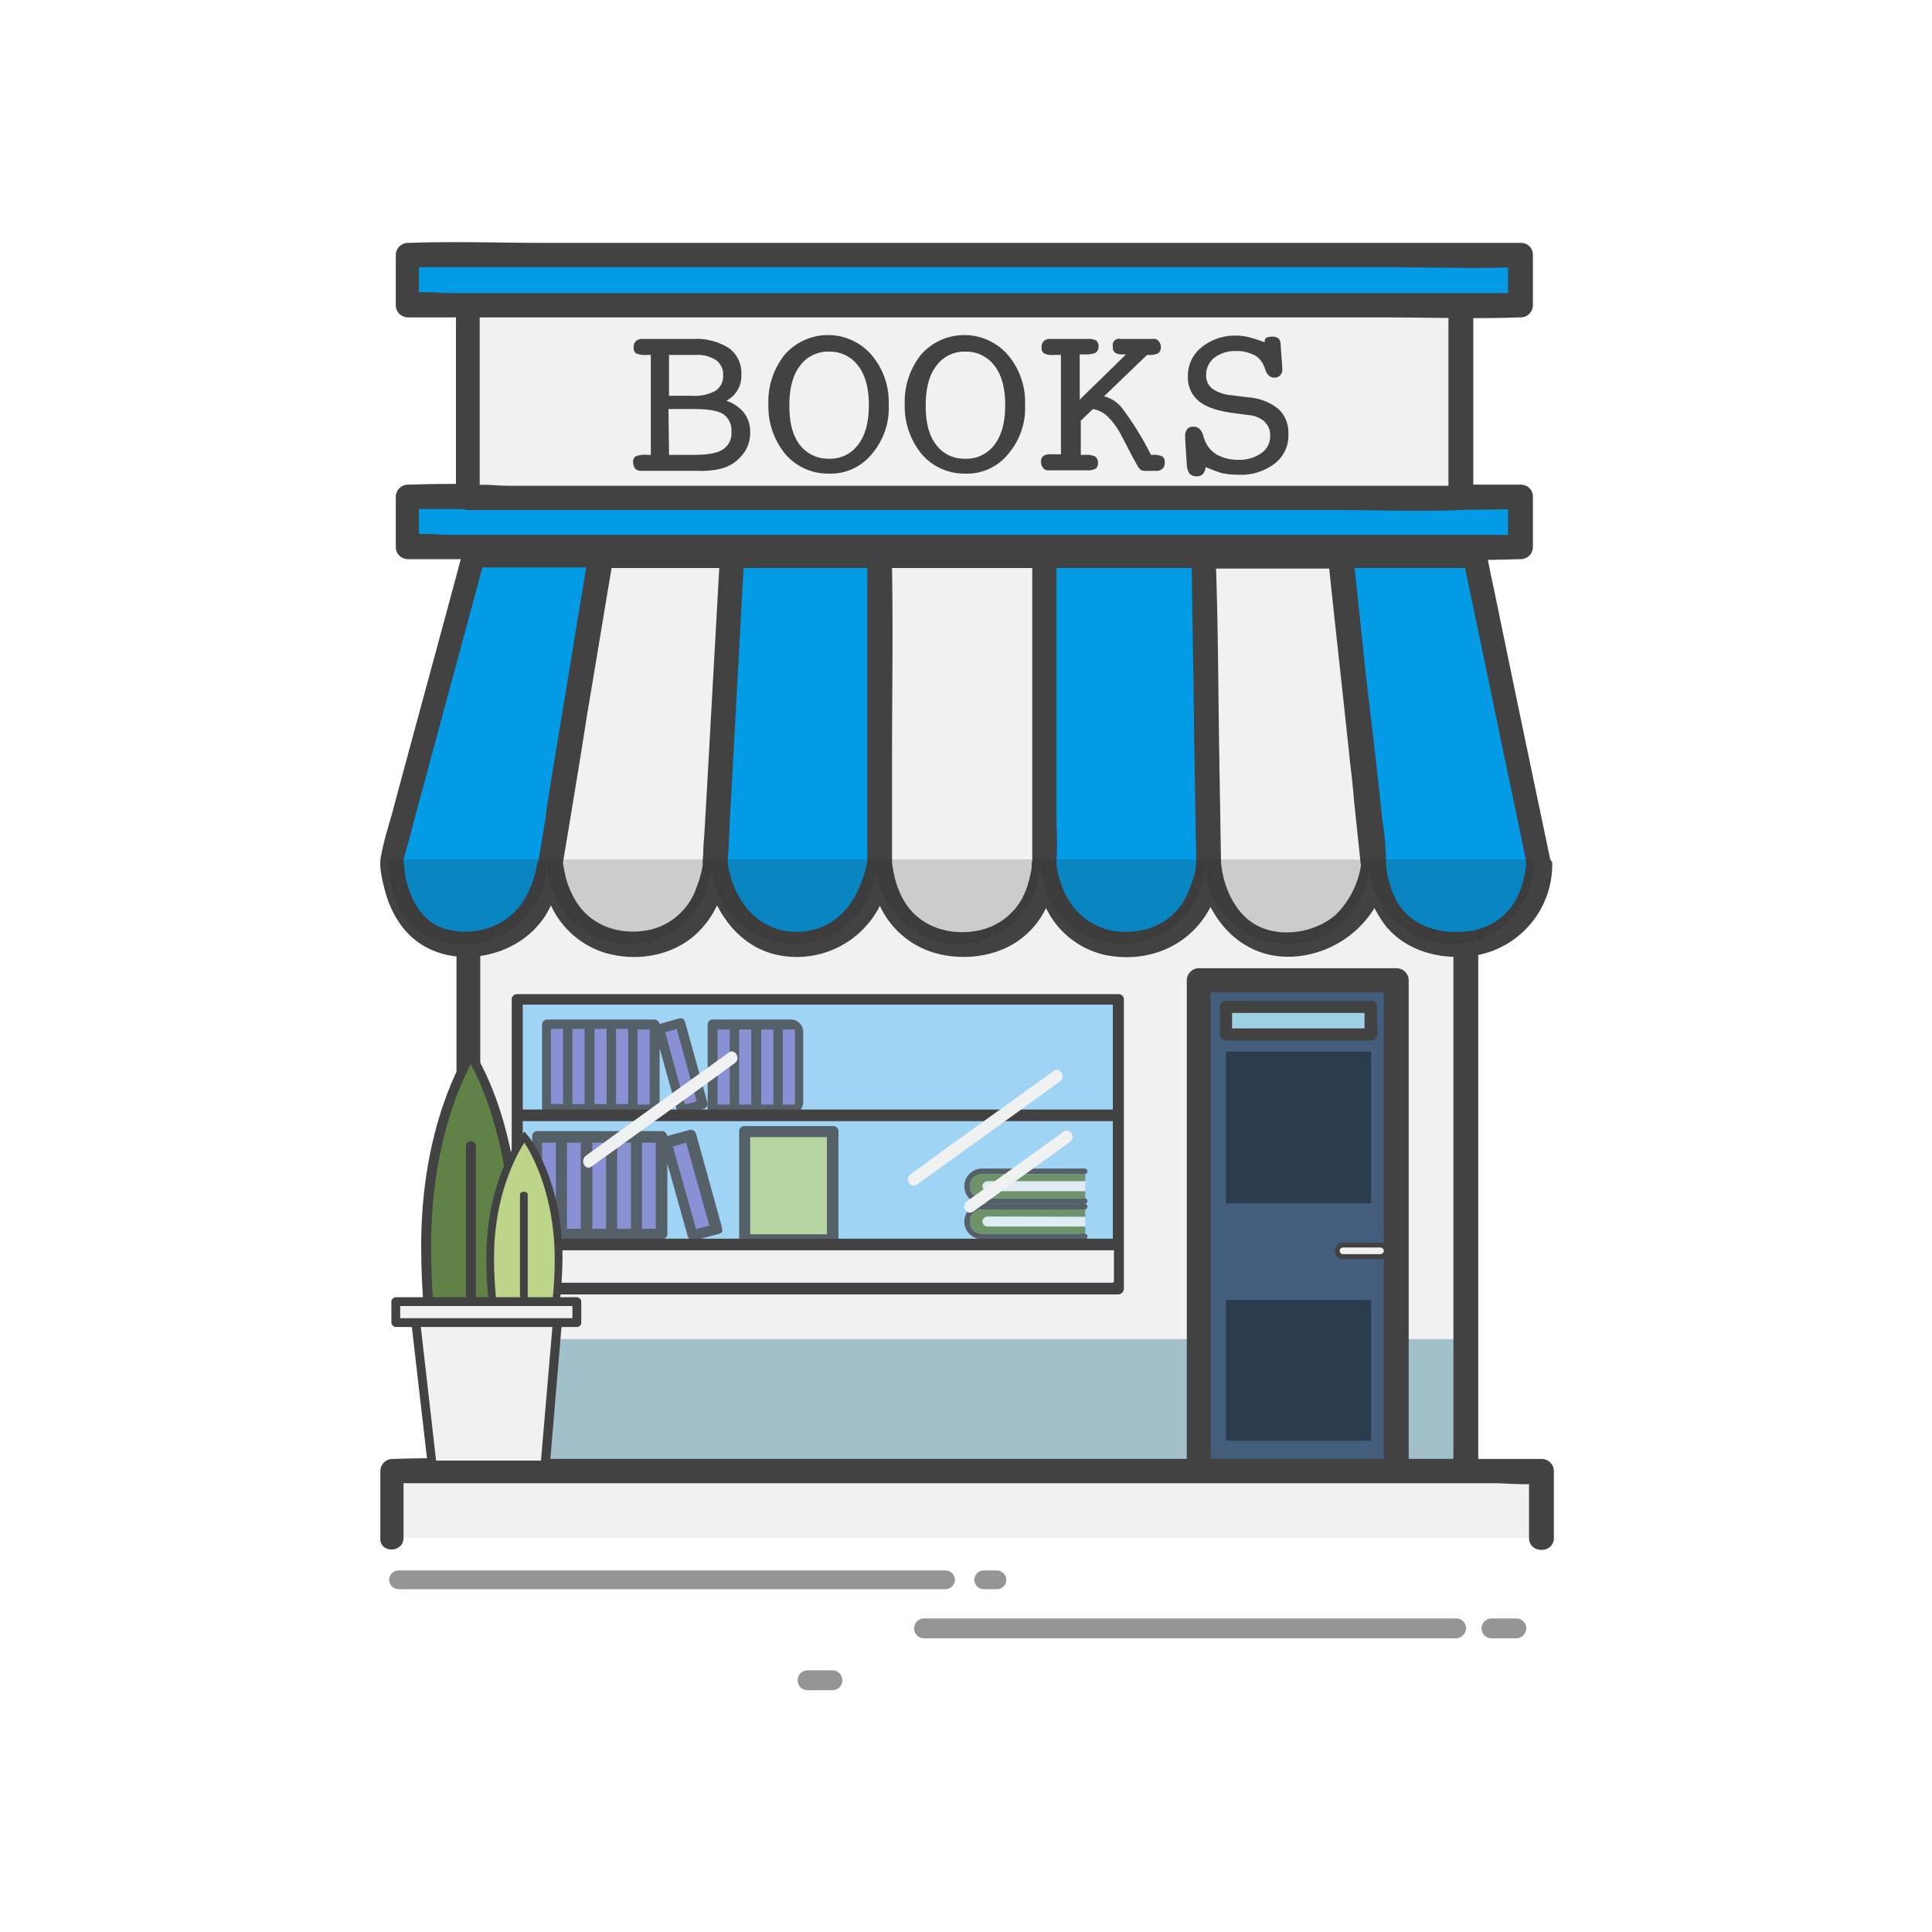 <svg id="Layer_1" data-name="Layer 1" xmlns="http://www.w3.org/2000/svg" viewBox="0 0 350 350"><defs><style>.cls-2{fill:#f0f1f1}.cls-3{fill:#424243}.cls-4{fill:#039be5}.cls-6{opacity:.56}.cls-8{fill:#2b3d4d}.cls-12{opacity:.79}.cls-13{fill:#837fcb}.cls-14{fill:#618247}.cls-15{fill:#bcd589}</style></defs><path fill="#a1c0c9" d="M84.7 155.7h180.8v110.8H84.7z"/><path class="cls-2" d="M84.7 155.7h180.8v86.9H84.7z"/><path class="cls-3" d="M265.5 264.3H92.1c-2.2 0-4.8-.4-7 0h-.3l2.2 2.2V155.7l-2.2 2.2h173.4c2.2 0 4.8.4 7 0h.3l-2.2-2.2v110.8c0 2.9 4.5 2.9 4.5 0V155.7a2.22 2.22 0 00-2.2-2.2H107.1c-7.3 0-14.6-.3-21.9 0h-.3a2.22 2.22 0 00-2.2 2.2v110.8a2.22 2.22 0 002.2 2.2h158.5c7.3 0 14.6.3 21.9 0h.3c2.8 0 2.8-4.4-.1-4.4z"/><path class="cls-2" d="M99.7 156.1l9.1-55.4h23.8l-3.1 55.4s-.9 14.9-14.9 14.9-14.9-14.9-14.9-14.9zm59.6 0v-55.4h29.8v55.4s-.4 14.9-14.9 14.9-14.9-14.9-14.9-14.9zm59.7 0l-.9-55.4h24.7l6 55.4s-.7 12.7-13.1 14.7-16.4-9.3-16.7-14.7z"/><path class="cls-4" d="M278.7 156.1l-11.6-55.4h-24.3l6 55.4s0 14.9 14.9 14.9 15-14.9 15-14.9z"/><path fill="#435e7d" d="M217.1 177.5h35.8v89h-35.8z"/><path class="cls-3" d="M252.9 264.3h-35.8l2.2 2.2v-88.9l-2.2 2.2h35.8l-2.2-2.2v88.9c0 2.9 4.5 2.9 4.5 0v-88.9a2.22 2.22 0 00-2.2-2.2h-35.8a2.22 2.22 0 00-2.2 2.2v88.9a2.22 2.22 0 002.2 2.2H253c2.7 0 2.7-4.4-.1-4.4z"/><g class="cls-6"><path class="cls-3" d="M171.2 287.9h-99a1.75 1.75 0 01-1.7-1.7 1.75 1.75 0 011.7-1.7h99.1a1.75 1.75 0 011.7 1.7 1.77 1.77 0 01-1.8 1.7z"/></g><g class="cls-6"><path class="cls-3" d="M180.6 287.9h-2.4a1.75 1.75 0 01-1.7-1.7 1.75 1.75 0 011.7-1.7h2.4a1.75 1.75 0 011.7 1.7 1.69 1.69 0 01-1.7 1.7z"/></g><g class="cls-6"><path class="cls-3" d="M263.8 296.8h-96.4a1.79 1.79 0 01-1.8-1.8 1.79 1.79 0 011.8-1.8h96.4a1.79 1.79 0 011.8 1.8 1.93 1.93 0 01-1.8 1.8z"/></g><g class="cls-6"><path class="cls-3" d="M274.7 296.8h-4.5a1.79 1.79 0 01-1.8-1.8 1.79 1.79 0 011.8-1.8h4.5a1.79 1.79 0 011.8 1.8 1.86 1.86 0 01-1.8 1.8z"/></g><g class="cls-6"><path class="cls-3" d="M150.8 306.2h-4.5a1.79 1.79 0 01-1.8-1.8 1.79 1.79 0 011.8-1.8h4.5a1.79 1.79 0 011.8 1.8 1.79 1.79 0 01-1.8 1.8z"/></g><path class="cls-4" d="M132.6 100.7h26.7v55.4s-1.6 14.7-14.9 14.9-14.9-14.9-14.9-14.9zm56.6 0v55.4s.7 15.1 14.9 14.9 14.9-14.9 14.9-14.9l-.9-55.4zm-80.3 0c-1.3 7.9-2.6 15.9-4 23.8-1.7 10.1-3.4 20.1-5 30.2-.6 3.9-1.3 7.4-3.8 10.6a14.4 14.4 0 01-11.4 5.6c-13.8.4-13.8-15.4-13.8-15.4l14.8-55z"/><path class="cls-3" d="M280.8 155.5c-3.4-16.2-6.8-32.4-10.1-48.5-.5-2.3-1-4.6-1.4-6.9a2.25 2.25 0 00-2.1-1.6H85.9a2.16 2.16 0 00-2.1 1.6c-4.2 15.7-8.5 31.3-12.7 47-.7 2.5-1.5 5-2 7.6-.5 2 0 4.1.5 6.1 1.1 4.6 3.7 9 8.2 11.1 6.5 3.1 15.1 1.1 19.7-4.3a13.76 13.76 0 002.3-3.6 15.94 15.94 0 0010.1 8.7c5.5 1.5 11.7.5 16-3.3a16.54 16.54 0 004-5.4c2.2 4.3 5.7 7.7 10.5 8.9a16.88 16.88 0 0019-8.8 15.82 15.82 0 009.5 8.4c5.4 1.7 12 .9 16.4-2.7a15.44 15.44 0 004.2-5.3 15.66 15.66 0 0010.7 8.5c7.9 1.6 15.5-1.7 19.1-8.7 3 5.8 8.7 9.8 16.1 8.9a18.62 18.62 0 0013.6-8.7 21.37 21.37 0 002 3.2c3.5 4.3 9.1 6 14.6 5.6a16.74 16.74 0 0015.6-17.1 1.72 1.72 0 01-.4-.7zM97 158c-1 4-3 7.5-6.8 9.4a13.28 13.28 0 01-9.8.8c-4-1.3-6.1-5.3-6.9-9.2a31.06 31.06 0 01-.4-3.2c0-.1.1-.3.1-.4.7-2.5 1.4-5 2-7.5 2.5-9.1 4.9-18.2 7.4-27.3 1.6-5.9 3.2-11.9 4.8-17.8h18.8c-1.6 9.5-3.1 19-4.7 28.5-.7 4.3-1.4 8.5-2.1 12.8-.2 1.4-.4 2.8-.6 4.1v.2c-.4 2.2-.7 4.4-1.1 6.6a1.7 1.7 0 00-.1.7 13.12 13.12 0 00-.6 2.3zm30.3-1.8v.5a18.23 18.23 0 01-1.1 4 11.7 11.7 0 01-8.3 7.7c-5.2 1.2-10.8-.5-13.6-5.2a16 16 0 01-2-5.1c-.1-.5-.2-1.1-.3-1.6v-.3c1.5-9 3-18 4.4-27 1.5-8.8 2.9-17.5 4.4-26.3h19.5c-.7 12.6-1.4 25.1-2.1 37.7l-.6 10.5c-.1 1.2-.2 2.4-.2 3.5 0 .5-.1 1-.1 1.4zm29.8 0c-1.2 5.7-4.2 11.2-10.5 12.4-7.2 1.3-12.5-3.4-14.3-10a20.48 20.48 0 01-.5-2.4c.3-3 .3-6.1.5-9.1.5-9.1 1-18.3 1.5-27.4l.9-16.8h22.4v53.2zm29.8.2v.8a21.7 21.7 0 01-1.1 4.2 11.62 11.62 0 01-8.7 7.2c-5.3 1-10.8-.8-13.5-5.7a16.16 16.16 0 01-1.7-4.8 13.8 13.8 0 01-.3-2v-18.3c0-11.6.2-23.3 0-34.9H187v53.2a.37.37 0 00-.1.3zm29.7 1.1a8.33 8.33 0 01-.4 1.5 25 25 0 01-1.5 3.8 11.41 11.41 0 01-7.8 5.7c-7.3 1.5-13.2-2.5-15-9.5a8.79 8.79 0 01-.5-2.9v-.3c.2-2.6 0-5.3 0-7.9v-45h24.5c.1 9.2.3 18.3.4 27.5v1.6l.3 17.3c0 2.1.1 4.3.1 6.4a4.1 4.1 0 01-.1 1.1v.1c.1.2 0 .4 0 .6zm29.9-.4a16 16 0 01-4.5 8.6c-4 3.5-11 4.5-15.5 1.2-3.2-2.4-5-6.8-5.3-10.7l-.3-18.1c-.2-11.7-.2-23.4-.6-35.1h20.5c1.2 11.5 2.5 22.9 3.7 34.4.3 2.6.6 5.1.8 7.7l1.2 11.4c.1.4.1-.2 0 .6zm28.7 4.7a11.21 11.21 0 01-9.4 6.9c-4.8.6-9.8-.8-12.5-5a16.12 16.12 0 01-2.2-7.2v-.4a51.25 51.25 0 00-.7-7.7c-1-10.1-2.3-20.1-3.4-30.2v-.2c-.5-5-1.1-10.1-1.6-15.1h20c3.3 15.6 6.5 31.3 9.8 46.9.4 2.1.9 4.3 1.3 6.4a17.39 17.39 0 01-1.3 5.6z"/><path fill="#a0d4f5" d="M93.7 181.1h108.9v52.4H93.7z"/><path class="cls-3" d="M202.6 234.5H93.7a.94.94 0 01-1-1v-52.4a.94.94 0 011-1h108.9a.94.94 0 011 1v52.4a1.08 1.08 0 01-1 1zm-107.9-2.1h106.9V182H94.7z"/><path class="cls-8" d="M222.1 235.5h26.3V261h-26.3z"/><path fill="#9ed1e3" d="M222.1 182.4h26.3v5h-26.3z"/><path class="cls-3" d="M249.5 182.4a1.11 1.11 0 00-1.1-1.1h-26.3a1.11 1.11 0 00-1.1 1.1v5a1.11 1.11 0 001.1 1.1h26.3a.91.91 0 00.7-.3.1.1 0 00.1-.1l.1-.1a.91.91 0 00.3-.7c-.1-1.6-.1-3.3-.1-4.9zm-2.3 3.9h-24v-2.8h24z"/><path class="cls-8" d="M222.1 190.5h26.3V218h-26.3z"/><path class="cls-2" d="M242.2 226.9v-.6a.68.68 0 01.7-.7h7.4a.68.68 0 01.7.7v.6a.68.68 0 01-.7.7H243a.67.67 0 01-.8-.7z"/><path class="cls-3" d="M241.8 226.6a1.54 1.54 0 011.5-1.5h6.8a1.5 1.5 0 010 3h-6.8a1.47 1.47 0 01-1.5-1.5zm8.9 0a.65.65 0 00-.6-.6h-6.8a.6.6 0 100 1.2h6.8a.65.65 0 00.6-.6z"/><path class="cls-4" d="M73.9 90.1h201.6v9.1H73.9z"/><path class="cls-3" d="M275.5 87.8H98.8c-8.1 0-16.4-.3-24.5 0h-.4a2.22 2.22 0 00-2.2 2.2v9.1a2.22 2.22 0 002.2 2.2h176.7c8.1 0 16.4.3 24.5 0h.4a2.22 2.22 0 002.2-2.2V90c0-2.9-4.5-2.9-4.5 0v9.1l2.2-2.2H82c-2.5 0-5.4-.4-7.9 0h-.4l2.2 2.2V90l-2.2 2.2h176.7c8.1 0 16.4.3 24.5 0h.4c3.1.1 3.1-4.4.2-4.4z"/><path class="cls-2" d="M84.7 53.6h179.9v36.7H84.7z"/><path class="cls-3" d="M264.7 51.3H107c-7.3 0-14.6-.3-21.9 0h-.3a2.22 2.22 0 00-2.2 2.2v36.7a2.22 2.22 0 002.2 2.2h157.7c7.3 0 14.6.3 21.9 0h.3a2.22 2.22 0 002.2-2.2V53.5c0-2.9-4.5-2.9-4.5 0v36.7l2.2-2.2H92.1c-2.2 0-4.9-.4-7.1 0h-.3l2.2 2.2V53.5l-2.2 2.2h157.7c7.3 0 14.6.3 21.9 0h.3c2.9.1 2.9-4.4.1-4.4z"/><path class="cls-4" d="M73.9 46.2h201.6v9.1H73.9z"/><path class="cls-3" d="M275.5 44H98.8c-8.1 0-16.4-.3-24.5 0h-.4a2.22 2.22 0 00-2.2 2.2v9.1a2.22 2.22 0 002.2 2.2h176.7c8.1 0 16.4.3 24.5 0h.4a2.22 2.22 0 002.2-2.2v-9.1c0-2.9-4.5-2.9-4.5 0v9.1l2.2-2.2H82c-2.5 0-5.4-.4-7.9 0h-.4l2.2 2.2v-9.1l-2.2 2.2h176.7c8.1 0 16.4.3 24.5 0h.4c3.1 0 3.1-4.4.2-4.4z"/><path d="M84.2 171a14.94 14.94 0 0014.9-14.9 14.9 14.9 0 1029.8 0 14.9 14.9 0 1029.8 0 14.9 14.9 0 0029.8 0 14.9 14.9 0 0029.8 0 14.9 14.9 0 0029.8 0 14.9 14.9 0 1029.8 0l-.2-.4H70.4s-1 15.3 13.8 15.3z" fill="#272525" opacity=".18"/><path class="cls-2" d="M70.9 266.5h208.2v12.1H70.9z"/><path class="cls-3" d="M73.1 278.6v-12.1l-2.2 2.2h199.7c2.6 0 5.6.4 8.2 0h.4l-2.2-2.2v12.1c0 2.9 4.5 2.9 4.5 0v-12.1a2.22 2.22 0 00-2.2-2.2H96.8c-8.4 0-16.9-.3-25.3 0h-.4a2.22 2.22 0 00-2.2 2.2v12.1c-.2 2.8 4.2 2.8 4.2 0z"/><path class="cls-2" d="M94.6 225.1h107.2v7.2H94.6z"/><path class="cls-3" d="M94.6 224.4h108.1v2.1H94.6zm0-23.4h108.1v2.1H94.6z"/><g class="cls-12"><path class="cls-13" d="M97.2 206h4.5v17.6h-4.5zm4.5 0h4.5v17.6h-4.5zm4.6 0h4.5v17.6h-4.5zm4.5 0h4.5v17.6h-4.5zm4.5 0h4.5v17.6h-4.5z"/><path class="cls-13" transform="rotate(-15.49 125.275 214.814)" d="M123 206.01h4.5v17.6H123z"/><path class="cls-3" d="M130.8 222.4l-4.7-17a1 1 0 00-1.2-.7l-4 1.1a1.06 1.06 0 00-1-.9H97.4a.94.94 0 00-1 1v17.6a.94.94 0 001 1h22.5a.94.94 0 001-1v-12.7l3.7 13.2a1 1 0 001 .7h.3l4.4-1.2c.3-.1.5-.2.6-.5-.1-.1-.1-.3-.1-.6zM98.2 207h2.5v15.6h-2.5zm4.5 0h2.5v15.6h-2.5zm4.6 0h2.5v15.6h-2.5zm4.5 0h2.5v15.6h-2.5zm7 15.6h-2.5V207h2.5zm7.3.1l-4.2-15 2.4-.7 4.2 15z"/></g><g class="cls-12"><path class="cls-13" d="M98.9 185.6h3.9V201h-3.9z"/><path class="cls-13" d="M102.8 185.6h3.9V201h-3.9zm4 0h3.9V201h-3.9zm3.9 0h3.9V201h-3.9zm4 0h3.9V201h-3.9z"/><path class="cls-13" transform="rotate(-15.49 123.368 193.324)" d="M121.4 185.61h3.9v15.4h-3.9z"/><path class="cls-3" d="M128.2 199.9l-4.1-14.8a.86.86 0 00-1.1-.6l-3.5 1a1 1 0 00-.9-.8H99.1a.9.9 0 00-.9.9V201a.9.9 0 00.9.9h19.5a.9.9 0 00.9-.9v-11.1l3.2 11.5a.84.84 0 00.8.6h.2l3.8-1.1a1 1 0 00.5-.4c.2-.1.2-.3.2-.6zm-28.4-13.5h2.2V200h-2.2zm3.9 0h2.2V200h-2.2zm4 0h2.2V200h-2.2zm3.9 0h2.2V200h-2.2zm6.1 13.7h-2.2v-13.6h2.2zm6.4 0l-3.6-13.1 2.1-.6 3.6 13.1z"/></g><g class="cls-12"><path class="cls-13" d="M129.1 185.6h3.9V201h-3.9zm3.9 0h3.9V201H133zm4 0h3.9V201H137zm3.9 0h3.9V201h-3.9z"/><path class="cls-3" d="M143.3 184.7h-14.2a.9.9 0 00-.9.9V201a.9.9 0 00.9.9h14.2a2.22 2.22 0 002.2-2.2v-12.8a2.22 2.22 0 00-2.2-2.2zm-11.1 15.4H130v-13.6h2.2zm3.9 0h-2.2v-13.6h2.2zm4 0h-2.2v-13.6h2.2zm3.9 0h-2.2v-13.6h2.2z"/></g><g class="cls-12"><path class="cls-3" d="M196.4 223.5h-18.5a2.2 2.2 0 010-4.4h18.5v-1h-18.5a3.2 3.2 0 000 6.4h18.5z"/><path class="cls-14" d="M178.9 220.4h17.7v-1.3h-18.7a2.1 2.1 0 00-2.2 2.2 2.16 2.16 0 002.2 2.2h18.7v-1.4h-17.7a.9.9 0 01-.9-.9 1.06 1.06 0 01.9-.8z"/><path class="cls-2" d="M178.9 220.4a.9.9 0 100 1.8h17.7v-1.7l-17.7-.1z"/><path class="cls-3" d="M196.5 219.1h-1v-1h1a.47.47 0 01.5.5.47.47 0 01-.5.5zm0 5.4h-1v-1h1a.47.47 0 01.5.5.47.47 0 01-.5.5z"/></g><g class="cls-12"><path class="cls-3" d="M196.4 217.1h-18.5a2.2 2.2 0 010-4.4h18.5v-1h-18.5a3.2 3.2 0 000 6.4h18.5z"/><path class="cls-14" d="M178.9 214h17.7v-1.3h-18.7a2.1 2.1 0 00-2.2 2.2 2.16 2.16 0 002.2 2.2h18.7v-1.4h-17.7a.9.9 0 01-.9-.9 1.06 1.06 0 01.9-.8z"/><path class="cls-2" d="M178.9 214a.9.9 0 000 1.8h17.7V214z"/><path class="cls-3" d="M196.5 212.7h-1v-1h1a.47.47 0 01.5.5.54.54 0 01-.5.5zm0 5.4h-1v-1h1a.47.47 0 01.5.5.54.54 0 01-.5.5z"/></g><path class="cls-2" d="M107.2 211.3c8.6-6.2 17.3-12.4 25.9-18.7 1.2-.8 0-2.8-1.1-1.9-8.6 6.2-17.3 12.4-25.9 18.7-1.1.9 0 2.8 1.1 1.9zm58.9 3.3c8.6-6.2 17.3-12.4 25.9-18.7 1.2-.8 0-2.8-1.1-1.9-8.6 6.2-17.3 12.4-25.9 18.7-1.2.8-.1 2.7 1.1 1.9zm10.2 4.9c5.8-4.2 11.7-8.4 17.5-12.6 1.2-.8 0-2.8-1.1-1.9-5.8 4.2-11.7 8.4-17.5 12.6-1.2.8-.1 2.7 1.1 1.9z"/><g class="cls-12"><path class="cls-15" d="M134.9 205h16v19.6h-16z"/><path class="cls-3" d="M150.9 225.6h-16a.94.94 0 01-1-1V205a.94.94 0 011-1h16a.94.94 0 011 1v19.6a1.08 1.08 0 01-1 1zm-15-2h13.9V206h-13.9z"/></g><path class="cls-3" d="M125.2 85.3h-9a1.37 1.37 0 01-1.1-.4 1.6 1.6 0 01-.4-1.1 1.25 1.25 0 01.4-1.1 4.54 4.54 0 012.1-.3h.7V64.3h-.7a4.31 4.31 0 01-2-.3 1.25 1.25 0 01-.4-1.1 1.37 1.37 0 01.4-1.1 1.53 1.53 0 011-.4h9.4a10.94 10.94 0 016.5 1.7 5.55 5.55 0 012.2 4.8 5.07 5.07 0 01-.7 2.8 5.24 5.24 0 01-2 1.9 7 7 0 013.2 2.2 5.72 5.72 0 011.1 3.6 6.29 6.29 0 01-.9 3.3 7.8 7.8 0 01-2.6 2.5 8.26 8.26 0 01-2.2.8 14.61 14.61 0 01-3.4.3zm-4-13.6h4.2a7.71 7.71 0 004.2-.9A3.12 3.12 0 00131 68a3.16 3.16 0 00-1.2-2.7 5.94 5.94 0 00-3.6-1h-5zm0 10.7h4.5c2.5 0 4.3-.3 5.3-1a3.46 3.46 0 001.5-3.2A3.57 3.57 0 00131 75c-1-.6-2.7-.9-5.2-.9h-4.7l.1 8.3zm39.8-9.1a12.8 12.8 0 01-3.1 9 9.59 9.59 0 01-7.8 3.5 10.19 10.19 0 01-7.8-3.5 13.65 13.65 0 01-3.1-9 13.67 13.67 0 013-9.1 10.44 10.44 0 0115.6 0 13.16 13.16 0 013.2 9.1zm-10.8 9.8a6.27 6.27 0 005.3-2.6c1.3-1.7 1.9-4.1 1.9-7.1s-.6-5.4-1.9-7.1a6.4 6.4 0 00-5.3-2.6 6.27 6.27 0 00-5.3 2.6c-1.3 1.7-1.9 4.1-1.9 7.2s.6 5.4 1.9 7.1a6.46 6.46 0 005.3 2.5zm35.5-9.8a12.8 12.8 0 01-3.1 9 9.59 9.59 0 01-7.8 3.5 10.19 10.19 0 01-7.8-3.5 13.65 13.65 0 01-3.1-9 13.67 13.67 0 013-9.1 10.44 10.44 0 0115.6 0 13.16 13.16 0 013.2 9.1zm-10.8 9.8a6.27 6.27 0 005.3-2.6c1.3-1.7 1.9-4.1 1.9-7.1s-.6-5.4-1.9-7.1a6.4 6.4 0 00-5.3-2.6 6.27 6.27 0 00-5.3 2.6c-1.3 1.7-1.9 4.1-1.9 7.2s.6 5.4 1.9 7.1a6.32 6.32 0 005.3 2.5zm20.5-.7h1.3a3.69 3.69 0 011.7.3 1.29 1.29 0 01.5 1.1 1.25 1.25 0 01-.4 1.1 3 3 0 01-1.6.3H190a1.05 1.05 0 01-1-.4 1.6 1.6 0 01-.4-1.1 1.25 1.25 0 01.4-1.1 2.27 2.27 0 011.3-.3h1.9v-18H191a3.56 3.56 0 01-1.9-.3 1.25 1.25 0 01-.4-1.1 1.37 1.37 0 01.4-1.1 1.53 1.53 0 011-.4h6.9a3 3 0 011.6.3 1.25 1.25 0 01.4 1.1 1.29 1.29 0 01-.5 1.1 4.6 4.6 0 01-2 .3h-.9v8.2l8.4-8.2h-.6a2.42 2.42 0 01-1.4-.3 1.25 1.25 0 01-.4-1.1 1.15 1.15 0 011.4-1.4h5.9a1.05 1.05 0 011 .4 1.6 1.6 0 01.4 1.1 1.29 1.29 0 01-.5 1.1 3.42 3.42 0 01-1.7.3h-.3l-7.8 7.5a5.94 5.94 0 013.4 2.3 54.36 54.36 0 015.1 8.3h.4a3.42 3.42 0 011.7.3 1.25 1.25 0 01.4 1.1 1.37 1.37 0 01-.4 1.1 1.53 1.53 0 01-1 .4h-1.9a2.22 2.22 0 01-.9-.1 1.7 1.7 0 01-.6-.6c-.1-.2-.9-1.5-2.2-4.1l-.8-1.5a13.18 13.18 0 00-2.5-3.5 5 5 0 00-2.7-1.4l-2.2 2.1v6.2zm23 2.2a2.23 2.23 0 01-.5 1.3 1.6 1.6 0 01-1.1.4 1.73 1.73 0 01-1.3-.5 3 3 0 01-.5-1.6l-.3-4.7v-.4a2 2 0 01.4-1.4 1.46 1.46 0 011.2-.4c.8 0 1.4.6 1.7 1.7a5.89 5.89 0 00.5 1.3 5.19 5.19 0 002.2 2.2 8 8 0 003.6.8 7 7 0 004.2-1.2 3.71 3.71 0 001.6-3.1 3.39 3.39 0 00-1-2.6 4.84 4.84 0 00-2.9-1.2l-3-.4c-2.8-.4-4.8-1.1-6.1-2.2a5.55 5.55 0 01-1.9-4.5 6.52 6.52 0 012.5-5.2 9.58 9.58 0 016.3-2.1 9.69 9.69 0 012.3.3 29 29 0 012.8.9c0-.4.1-.7.3-.8a2.15 2.15 0 011-.2 1.74 1.74 0 011.2.3 1.69 1.69 0 01.4 1.2l.3 4.2v.2a1.38 1.38 0 01-1.5 1.5c-.7 0-1.3-.5-1.6-1.5a5.35 5.35 0 00-.6-1.3 3.58 3.58 0 00-1.9-1.5 6.36 6.36 0 00-2.8-.5 6.05 6.05 0 00-3.9 1.2 3.93 3.93 0 00-1.5 3.2 3 3 0 001.1 2.4 7.16 7.16 0 003.5 1.2l3.2.4a9.56 9.56 0 015.3 2.1 5.8 5.8 0 011.8 4.5 6.38 6.38 0 01-2.5 5.4 10.11 10.11 0 01-6.7 2 14.28 14.28 0 01-2.9-.3 27.54 27.54 0 01-2.9-1.1z"/><path class="cls-14" d="M93.4 225.6c0 19.1-3.6 34.5-8.1 34.5s-8.1-15.5-8.1-34.5c0-22.2 8.1-34.5 8.1-34.5s8.1 12.1 8.1 34.5z"/><path class="cls-3" d="M85.3 261c-5.8 0-9-18.2-9-35.3 0-22.1 7.9-34.4 8.2-34.9l.7-1.1.8 1.1c.3.5 8.2 12.5 8.2 34.9.1 17.1-3.1 35.3-8.9 35.3zm0-68.2c-2 3.7-7.2 15.1-7.2 32.8 0 20.9 4.2 33.7 7.2 33.7s7.2-12.8 7.2-33.7c0-17.8-5.2-29.1-7.2-32.8z"/><path class="cls-3" d="M85.3 255.3a.88.88 0 01-.9-.8v-47a.91.91 0 011.8 0v47a.82.82 0 01-.9.8z"/><path class="cls-15" d="M101.1 227.8c0 12.1-2.8 21.9-6.2 21.9s-6.2-9.8-6.2-21.9c0-14.1 6.2-21.9 6.2-21.9s6.2 7.7 6.2 21.9z"/><path class="cls-3" d="M94.9 250.3c-4.4 0-6.8-11.6-6.8-22.4 0-14.1 6-21.9 6.3-22.2l.6-.7.6.7c.3.3 6.3 8 6.3 22.2-.1 10.8-2.5 22.4-7 22.4zM95 207c-1.5 2.3-5.5 9.6-5.5 20.8 0 13.3 3.2 21.4 5.5 21.4s5.5-8.1 5.5-21.4c-.1-11.3-4-18.5-5.5-20.8z"/><path class="cls-3" d="M94.9 246.7c-.4 0-.7-.2-.7-.5v-29.8c0-.3.3-.5.7-.5s.7.2.7.5v29.8a.68.68 0 01-.7.5z"/><path class="cls-2" d="M98.8 265.4H78.3l-3.1-26.2H101l-2.2 26.2z"/><path class="cls-3" d="M99.2 265.9H77.8l-3.2-27.1h26.8zm-20.5-1h19.6l2.1-25.1H75.8z"/><path class="cls-3" d="M98.8 266.2H78.3a.77.77 0 01-.8-.7l-3-26.1c0-.2 0-.5.2-.6a.86.86 0 01.6-.3H101a.86.86 0 01.6.3.73.73 0 01.2.6l-2.2 26.1a.85.85 0 01-.8.7zM79 264.6h19l2.1-24.5H76.2z"/><path class="cls-2" d="M71.7 235.8h32.8v3.8H71.7z"/><path class="cls-3" d="M105 240.1H71.2v-4.8H105zm-32.8-1H104v-2.8H72.2z"/><path class="cls-3" d="M104.5 240.4H71.7a.86.86 0 01-.8-.8v-3.8a.86.86 0 01.8-.8h32.8a.86.86 0 01.8.8v3.8a.79.79 0 01-.8.8zm-32-1.6h31.2v-2.2H72.5z"/></svg>